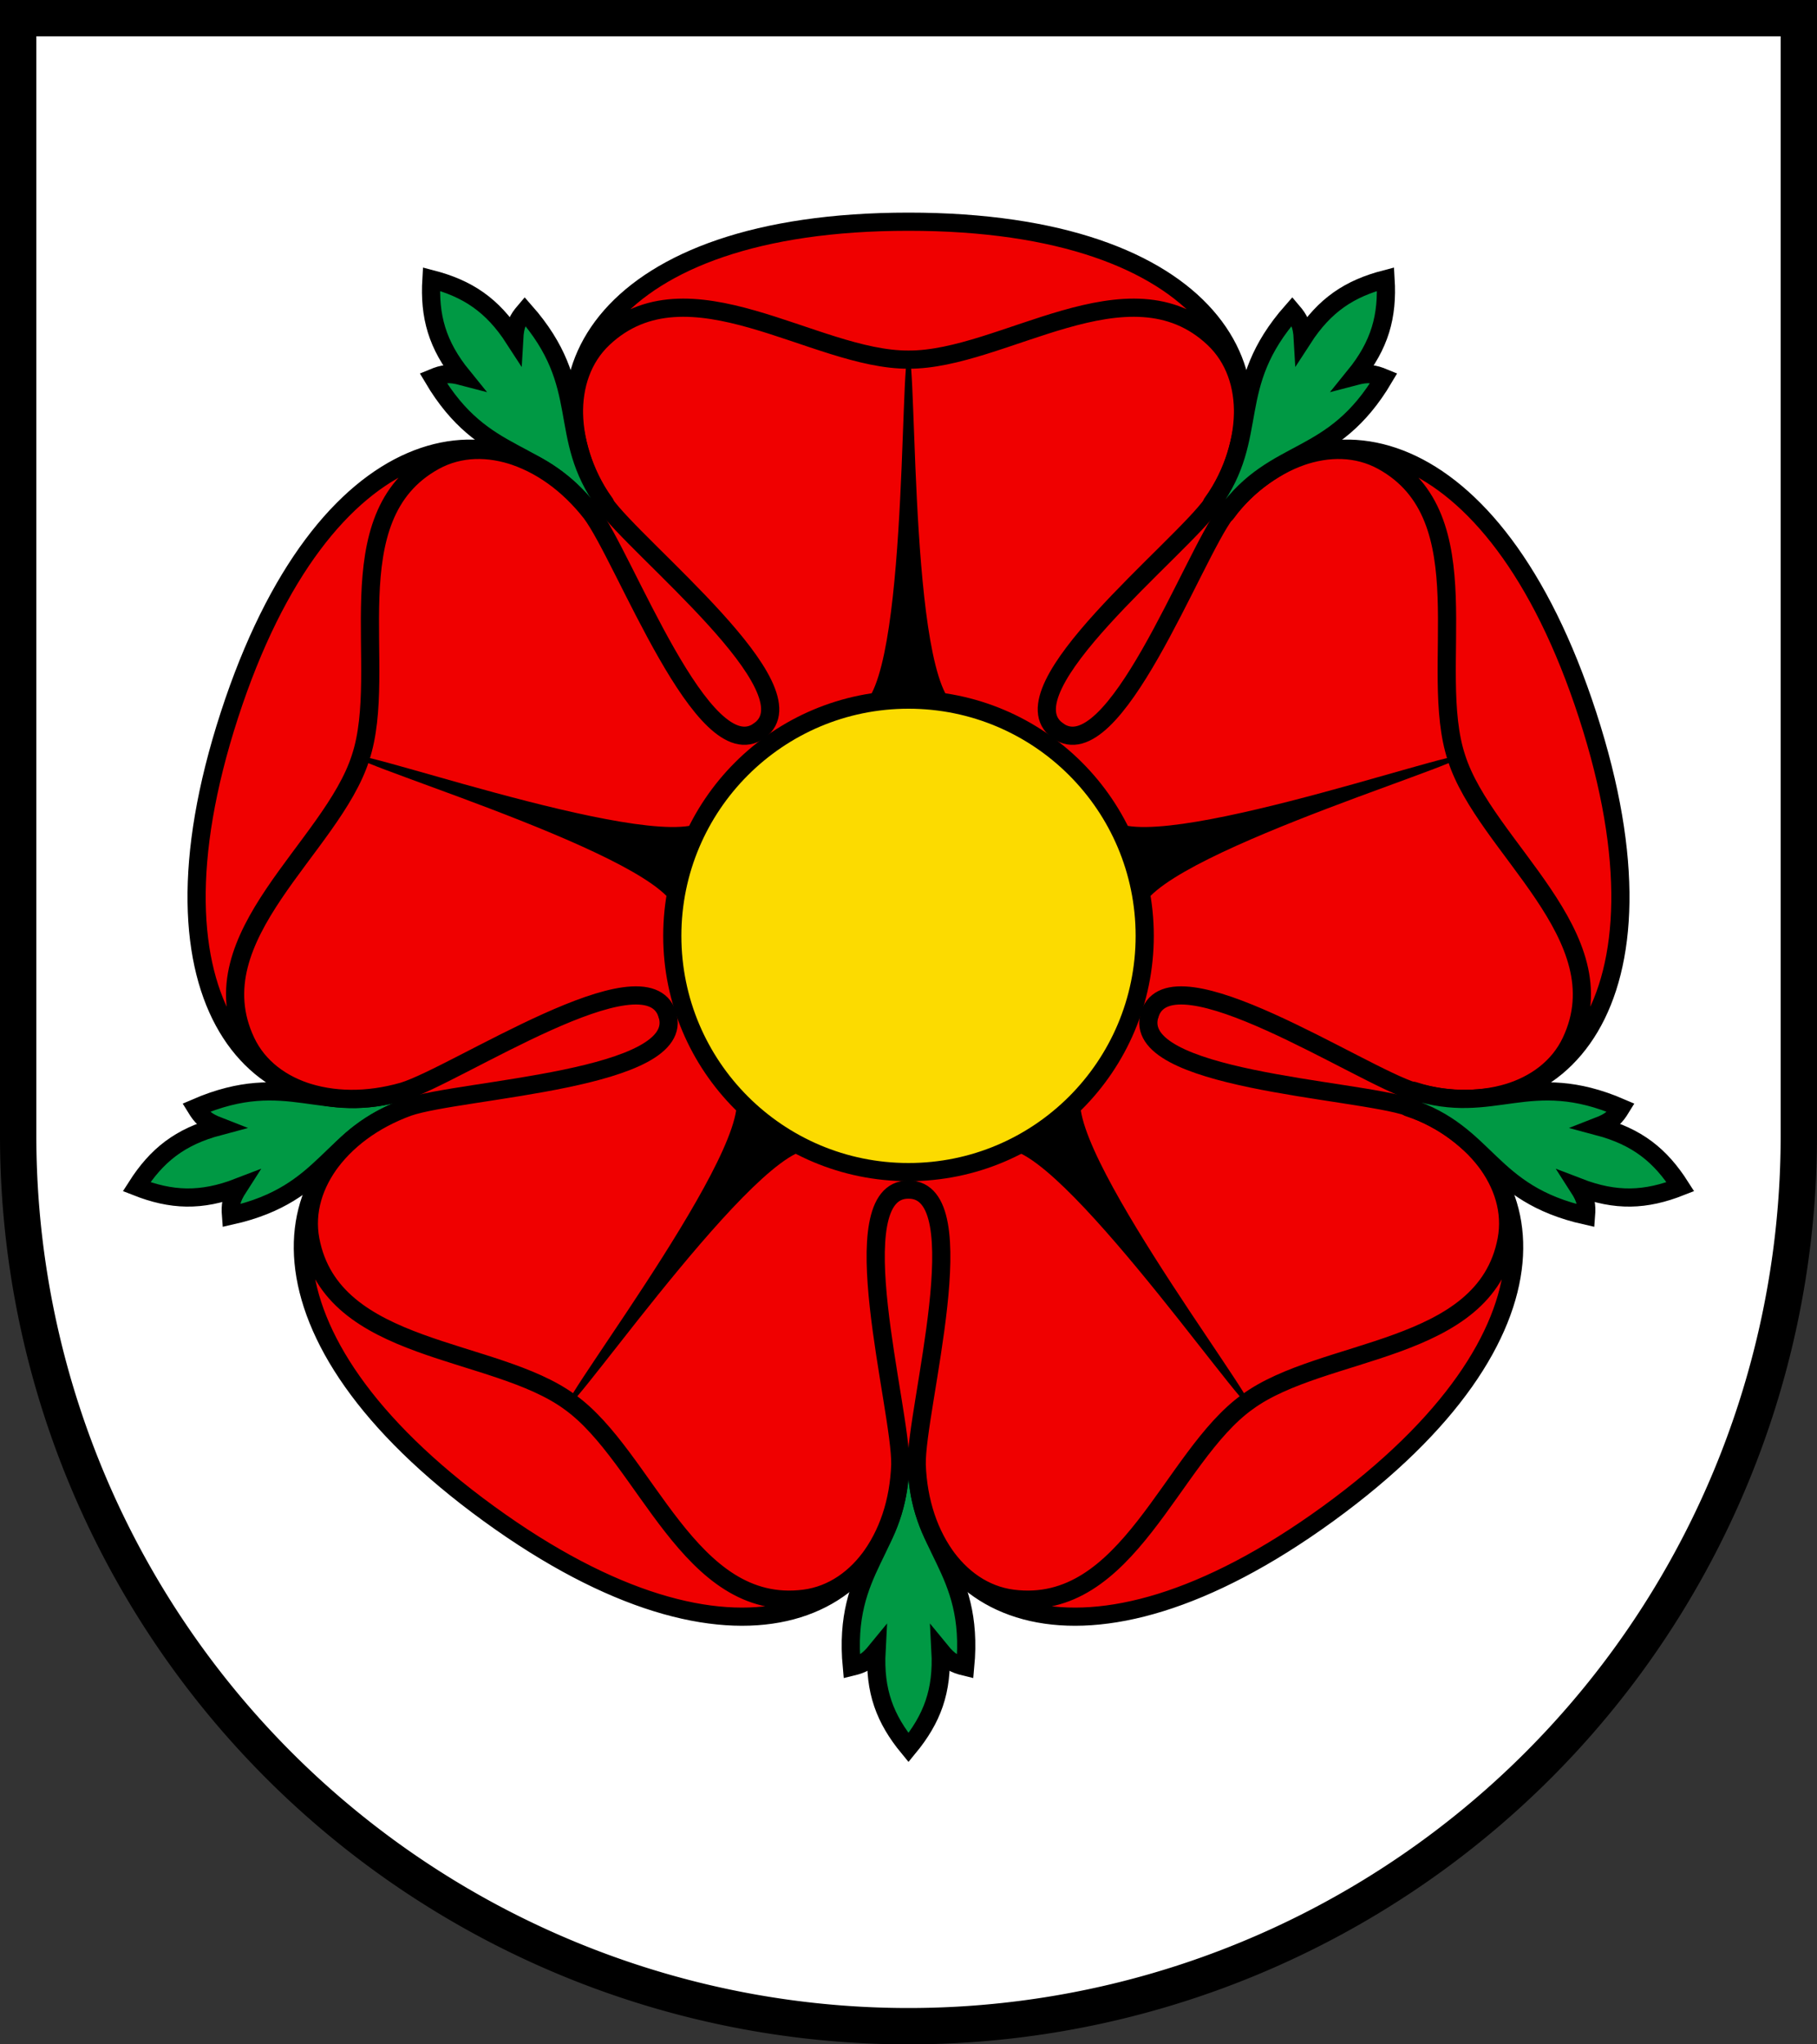 <?xml version="1.0" encoding="UTF-8"?>
<!DOCTYPE svg  PUBLIC '-//W3C//DTD SVG 1.1//EN'  'http://www.w3.org/Graphics/SVG/1.1/DTD/svg11.dtd'>
<svg width="520" height="585" version="1.1" viewBox="0 0 100 112.5" xmlns="http://www.w3.org/2000/svg" xmlns:xlink="http://www.w3.org/1999/xlink">
<rect x="0" y="0" width="100" height="112.5" fill="#333333" stroke="none"/>
<title>Wappen von Villmergen</title>
<desc>Wappen der Schweizer Gemeinde Villmergen, Kanton Aargau</desc>
<path d="m1 1v61.5a49 49 0 0 0 98 0v-61.5z" fill="#fff" stroke="#000" stroke-width="2"/>
<circle cx="50" cy="51.5" r="29" fill="#f00000"/>
<g id="a" stroke="#000" stroke-linecap="round">
<path d="m33.26 27.69c-4.56-6.79-0.05-15.49 16.74-15.49s21.3 8.7 16.74 15.49m-24.94 12.51c3.07-2.24-6.79-10-8.54-12.51-2.07-2.97-2.36-6.9-0.06-9.07 4.67-4.4 11.62 1.2 16.8 1.17 5.18 0.03 12.13-5.57 16.8-1.17 2.3 2.17 2.01 6.1-0.06 9.07-1.75 2.51-11.61 10.27-8.54 12.51" fill="#f00000"/>
<path d="m50.48 80.58c0 4.65 3.16 5.62 2.64 11.14-0.58-0.14-0.87-0.28-1.36-0.88 0.12 2.22-0.46 3.75-1.76 5.33-1.3-1.58-1.88-3.11-1.76-5.33-0.49 0.6-0.78 0.74-1.36 0.88-0.52-5.52 2.64-6.49 2.64-11.14" fill="#094"/>
<path d="m47 39c3 0 2.5-19.5 3-19.5s0 19.5 3 19.5" stroke="none"/>
</g>
<g id="b">
<use transform="rotate(72,50,51.5)" xlink:href="#a"/>
<use transform="rotate(144,50,51.5)" xlink:href="#a"/>
</g>
<use transform="rotate(144,50,51.5)" xlink:href="#b"/>
<circle cx="50" cy="51.5" r="13" fill="#fcdb00" stroke="#000"/>
</svg>
